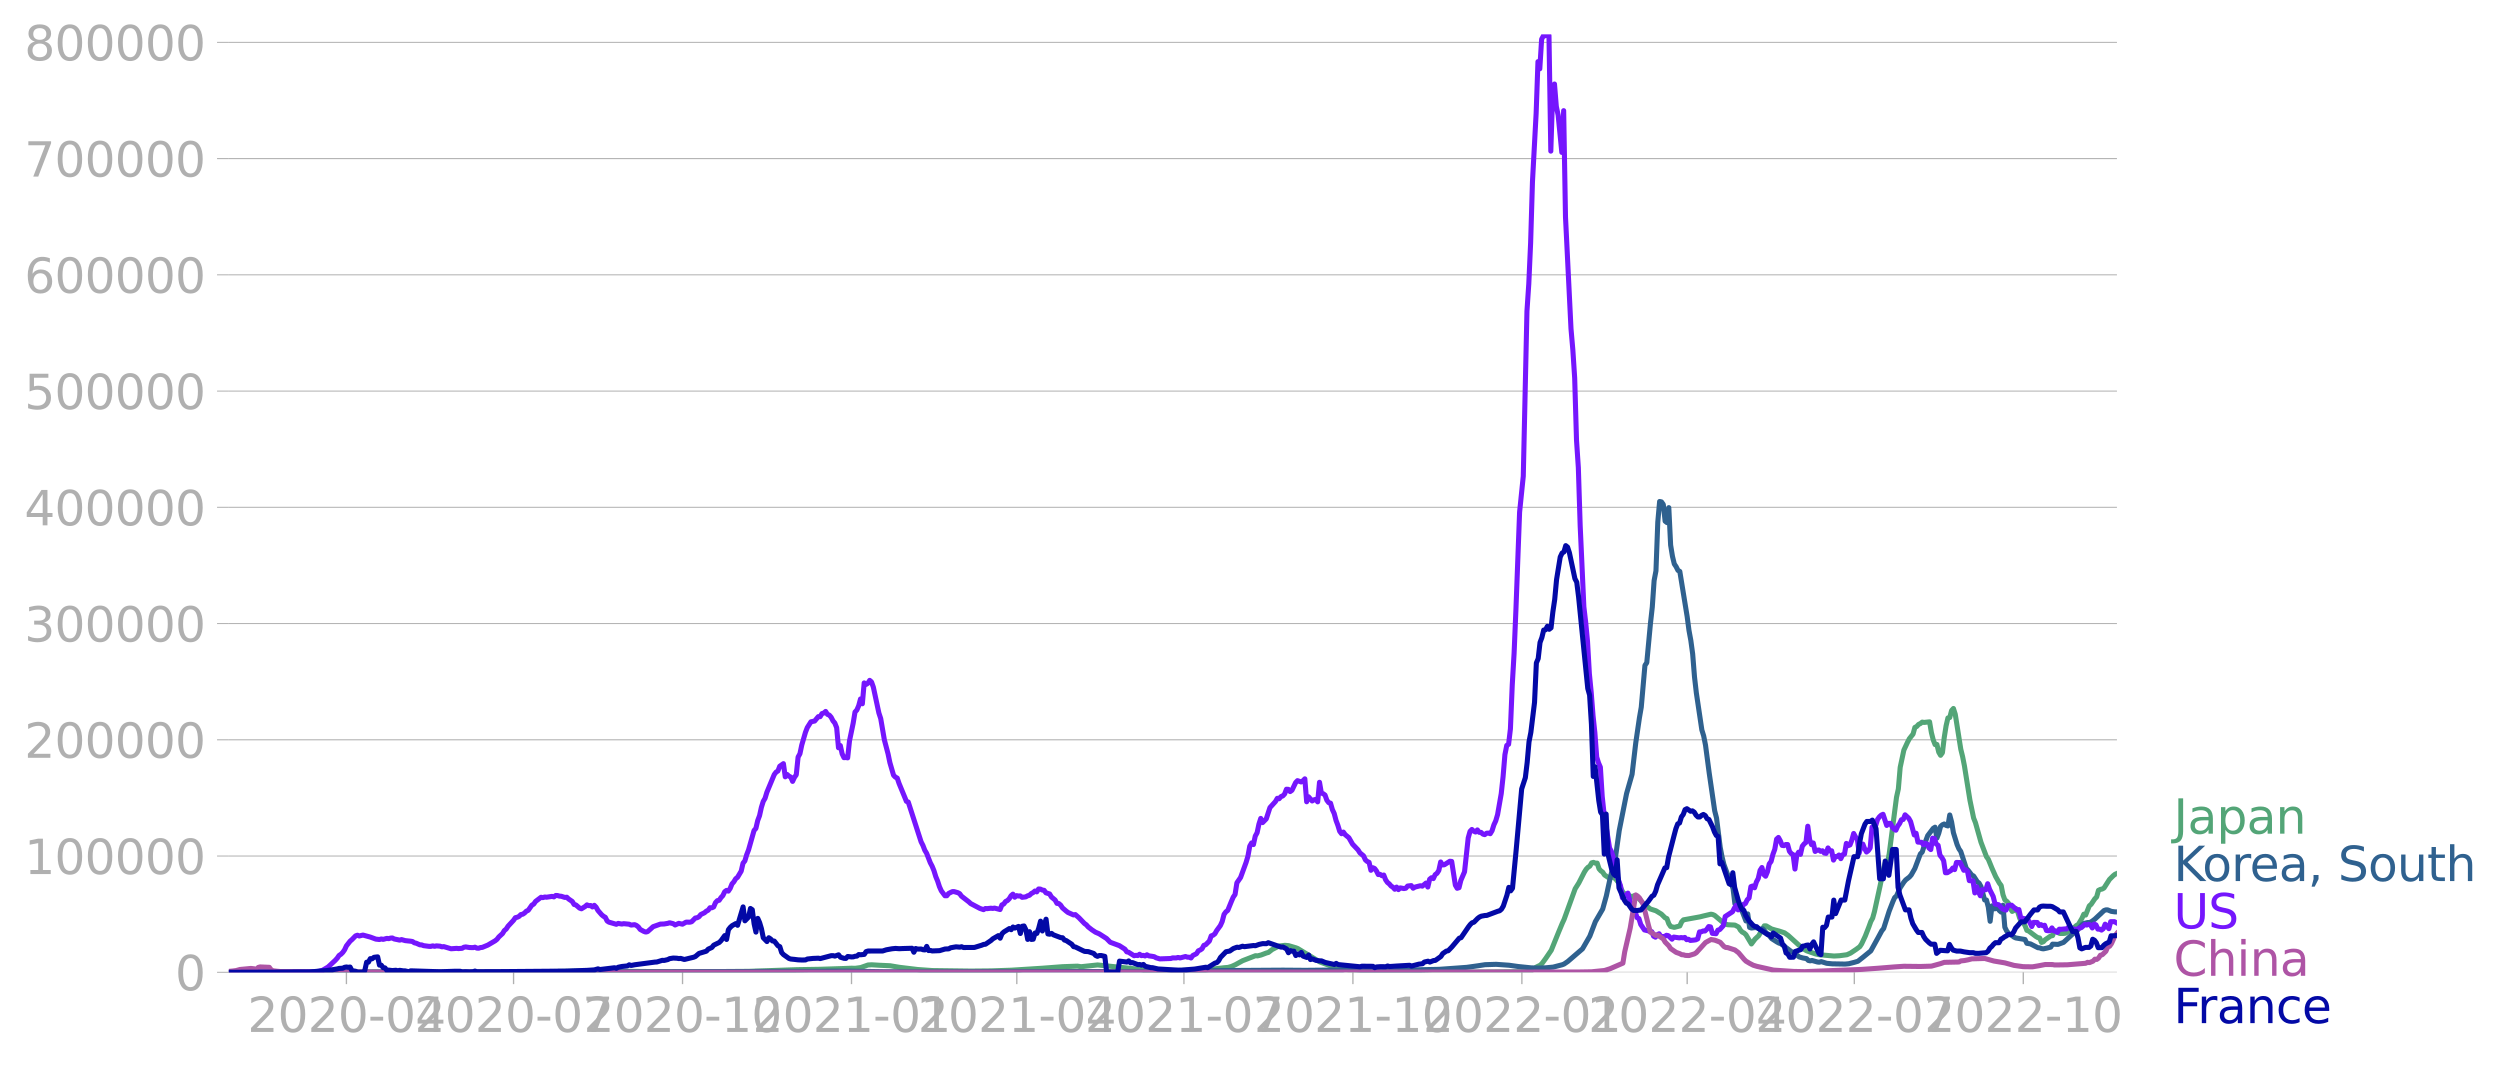 <svg xmlns="http://www.w3.org/2000/svg" xmlns:xlink="http://www.w3.org/1999/xlink" width="985.137" height="420.132" viewBox="0 0 738.852 315.099"><defs><style>*{stroke-linejoin:round;stroke-linecap:butt}</style></defs><g id="figure_1"><path id="patch_1" d="M0 315.099h738.852V0H0v315.099z" style="fill:none"/><g id="axes_1"><path id="patch_2" d="M67.645 287.35h558V10.15h-558v277.2z" style="fill:none"/><g id="matplotlib.axis_1"><g id="xtick_1"><g id="line2d_1"><defs><path id="m794e368cc1" d="M0 0v3.5" style="stroke:#b0b0b0;stroke-width:.4"/></defs><use xlink:href="#m794e368cc1" x="102.384" y="287.349" style="fill:#b0b0b0;stroke:#b0b0b0;stroke-width:.4"/></g><g id="text_1" style="fill:#b0b0b0" transform="matrix(.14 0 0 -.14 73.136 304.987)"><defs><path id="DejaVuSans-32" d="M1228 531h2203V0H469v531q359 372 979 998 621 627 780 809 303 340 423 576 121 236 121 464 0 372-261 606-261 235-680 235-297 0-627-103-329-103-704-313v638q381 153 712 231 332 78 607 78 725 0 1156-363 431-362 431-968 0-288-108-546-107-257-392-607-78-91-497-524-418-433-1181-1211z" transform="scale(.016)"/><path id="DejaVuSans-30" d="M2034 4250q-487 0-733-480-245-479-245-1442 0-959 245-1439 246-480 733-480 491 0 736 480 246 480 246 1439 0 963-246 1442-245 480-736 480zm0 500q785 0 1199-621 414-620 414-1801 0-1178-414-1799Q2819-91 2034-91q-784 0-1198 620-414 621-414 1799 0 1181 414 1801 414 621 1198 621z" transform="scale(.016)"/><path id="DejaVuSans-2d" d="M313 2009h1684v-512H313v512z" transform="scale(.016)"/><path id="DejaVuSans-34" d="M2419 4116 825 1625h1594v2491zm-166 550h794V1625h666v-525h-666V0h-628v1100H313v609l1940 2957z" transform="scale(.016)"/></defs><use xlink:href="#DejaVuSans-32"/><use xlink:href="#DejaVuSans-30" x="63.623"/><use xlink:href="#DejaVuSans-32" x="127.246"/><use xlink:href="#DejaVuSans-30" x="190.869"/><use xlink:href="#DejaVuSans-2d" x="254.492"/><use xlink:href="#DejaVuSans-30" x="290.576"/><use xlink:href="#DejaVuSans-34" x="354.199"/></g></g><g id="xtick_2"><use xlink:href="#m794e368cc1" id="line2d_2" x="151.779" y="287.349" style="fill:#b0b0b0;stroke:#b0b0b0;stroke-width:.4"/><g id="text_2" style="fill:#b0b0b0" transform="matrix(.14 0 0 -.14 122.531 304.987)"><defs><path id="DejaVuSans-37" d="M525 4666h3000v-269L1831 0h-659l1594 4134H525v532z" transform="scale(.016)"/></defs><use xlink:href="#DejaVuSans-32"/><use xlink:href="#DejaVuSans-30" x="63.623"/><use xlink:href="#DejaVuSans-32" x="127.246"/><use xlink:href="#DejaVuSans-30" x="190.869"/><use xlink:href="#DejaVuSans-2d" x="254.492"/><use xlink:href="#DejaVuSans-30" x="290.576"/><use xlink:href="#DejaVuSans-37" x="354.199"/></g></g><g id="xtick_3"><use xlink:href="#m794e368cc1" id="line2d_3" x="201.717" y="287.349" style="fill:#b0b0b0;stroke:#b0b0b0;stroke-width:.4"/><g id="text_3" style="fill:#b0b0b0" transform="matrix(.14 0 0 -.14 172.469 304.987)"><defs><path id="DejaVuSans-31" d="M794 531h1031v3560L703 3866v575l1116 225h631V531h1031V0H794v531z" transform="scale(.016)"/></defs><use xlink:href="#DejaVuSans-32"/><use xlink:href="#DejaVuSans-30" x="63.623"/><use xlink:href="#DejaVuSans-32" x="127.246"/><use xlink:href="#DejaVuSans-30" x="190.869"/><use xlink:href="#DejaVuSans-2d" x="254.492"/><use xlink:href="#DejaVuSans-31" x="290.576"/><use xlink:href="#DejaVuSans-30" x="354.199"/></g></g><g id="xtick_4"><use xlink:href="#m794e368cc1" id="line2d_4" x="251.655" y="287.349" style="fill:#b0b0b0;stroke:#b0b0b0;stroke-width:.4"/><g id="text_4" style="fill:#b0b0b0" transform="matrix(.14 0 0 -.14 222.407 304.987)"><use xlink:href="#DejaVuSans-32"/><use xlink:href="#DejaVuSans-30" x="63.623"/><use xlink:href="#DejaVuSans-32" x="127.246"/><use xlink:href="#DejaVuSans-31" x="190.869"/><use xlink:href="#DejaVuSans-2d" x="254.492"/><use xlink:href="#DejaVuSans-30" x="290.576"/><use xlink:href="#DejaVuSans-31" x="354.199"/></g></g><g id="xtick_5"><use xlink:href="#m794e368cc1" id="line2d_5" x="300.507" y="287.349" style="fill:#b0b0b0;stroke:#b0b0b0;stroke-width:.4"/><g id="text_5" style="fill:#b0b0b0" transform="matrix(.14 0 0 -.14 271.259 304.987)"><use xlink:href="#DejaVuSans-32"/><use xlink:href="#DejaVuSans-30" x="63.623"/><use xlink:href="#DejaVuSans-32" x="127.246"/><use xlink:href="#DejaVuSans-31" x="190.869"/><use xlink:href="#DejaVuSans-2d" x="254.492"/><use xlink:href="#DejaVuSans-30" x="290.576"/><use xlink:href="#DejaVuSans-34" x="354.199"/></g></g><g id="xtick_6"><use xlink:href="#m794e368cc1" id="line2d_6" x="349.902" y="287.349" style="fill:#b0b0b0;stroke:#b0b0b0;stroke-width:.4"/><g id="text_6" style="fill:#b0b0b0" transform="matrix(.14 0 0 -.14 320.654 304.987)"><use xlink:href="#DejaVuSans-32"/><use xlink:href="#DejaVuSans-30" x="63.623"/><use xlink:href="#DejaVuSans-32" x="127.246"/><use xlink:href="#DejaVuSans-31" x="190.869"/><use xlink:href="#DejaVuSans-2d" x="254.492"/><use xlink:href="#DejaVuSans-30" x="290.576"/><use xlink:href="#DejaVuSans-37" x="354.199"/></g></g><g id="xtick_7"><use xlink:href="#m794e368cc1" id="line2d_7" x="399.84" y="287.349" style="fill:#b0b0b0;stroke:#b0b0b0;stroke-width:.4"/><g id="text_7" style="fill:#b0b0b0" transform="matrix(.14 0 0 -.14 370.592 304.987)"><use xlink:href="#DejaVuSans-32"/><use xlink:href="#DejaVuSans-30" x="63.623"/><use xlink:href="#DejaVuSans-32" x="127.246"/><use xlink:href="#DejaVuSans-31" x="190.869"/><use xlink:href="#DejaVuSans-2d" x="254.492"/><use xlink:href="#DejaVuSans-31" x="290.576"/><use xlink:href="#DejaVuSans-30" x="354.199"/></g></g><g id="xtick_8"><use xlink:href="#m794e368cc1" id="line2d_8" x="449.777" y="287.349" style="fill:#b0b0b0;stroke:#b0b0b0;stroke-width:.4"/><g id="text_8" style="fill:#b0b0b0" transform="matrix(.14 0 0 -.14 420.53 304.987)"><use xlink:href="#DejaVuSans-32"/><use xlink:href="#DejaVuSans-30" x="63.623"/><use xlink:href="#DejaVuSans-32" x="127.246"/><use xlink:href="#DejaVuSans-32" x="190.869"/><use xlink:href="#DejaVuSans-2d" x="254.492"/><use xlink:href="#DejaVuSans-30" x="290.576"/><use xlink:href="#DejaVuSans-31" x="354.199"/></g></g><g id="xtick_9"><use xlink:href="#m794e368cc1" id="line2d_9" x="498.629" y="287.349" style="fill:#b0b0b0;stroke:#b0b0b0;stroke-width:.4"/><g id="text_9" style="fill:#b0b0b0" transform="matrix(.14 0 0 -.14 469.381 304.987)"><use xlink:href="#DejaVuSans-32"/><use xlink:href="#DejaVuSans-30" x="63.623"/><use xlink:href="#DejaVuSans-32" x="127.246"/><use xlink:href="#DejaVuSans-32" x="190.869"/><use xlink:href="#DejaVuSans-2d" x="254.492"/><use xlink:href="#DejaVuSans-30" x="290.576"/><use xlink:href="#DejaVuSans-34" x="354.199"/></g></g><g id="xtick_10"><use xlink:href="#m794e368cc1" id="line2d_10" x="548.024" y="287.349" style="fill:#b0b0b0;stroke:#b0b0b0;stroke-width:.4"/><g id="text_10" style="fill:#b0b0b0" transform="matrix(.14 0 0 -.14 518.776 304.987)"><use xlink:href="#DejaVuSans-32"/><use xlink:href="#DejaVuSans-30" x="63.623"/><use xlink:href="#DejaVuSans-32" x="127.246"/><use xlink:href="#DejaVuSans-32" x="190.869"/><use xlink:href="#DejaVuSans-2d" x="254.492"/><use xlink:href="#DejaVuSans-30" x="290.576"/><use xlink:href="#DejaVuSans-37" x="354.199"/></g></g><g id="xtick_11"><use xlink:href="#m794e368cc1" id="line2d_11" x="597.962" y="287.349" style="fill:#b0b0b0;stroke:#b0b0b0;stroke-width:.4"/><g id="text_11" style="fill:#b0b0b0" transform="matrix(.14 0 0 -.14 568.714 304.987)"><use xlink:href="#DejaVuSans-32"/><use xlink:href="#DejaVuSans-30" x="63.623"/><use xlink:href="#DejaVuSans-32" x="127.246"/><use xlink:href="#DejaVuSans-32" x="190.869"/><use xlink:href="#DejaVuSans-2d" x="254.492"/><use xlink:href="#DejaVuSans-31" x="290.576"/><use xlink:href="#DejaVuSans-30" x="354.199"/></g></g></g><g id="matplotlib.axis_2"><g id="ytick_1"><path id="line2d_12" d="M67.645 287.35h558" clip-path="url(#pea586cf81a)" style="fill:none;stroke:#b0b0b0;stroke-width:.3;stroke-linecap:square"/><g id="line2d_13"><defs><path id="mb308fc220e" d="M0 0h-3.5" style="stroke:#b0b0b0;stroke-width:.3"/></defs><use xlink:href="#mb308fc220e" x="67.645" y="287.349" style="fill:#b0b0b0;stroke:#b0b0b0;stroke-width:.3"/></g><use xlink:href="#DejaVuSans-30" id="text_12" style="fill:#b0b0b0" transform="matrix(.14 0 0 -.14 51.737 292.668)"/></g><g id="ytick_2"><path id="line2d_14" d="M67.645 252.996h558" clip-path="url(#pea586cf81a)" style="fill:none;stroke:#b0b0b0;stroke-width:.3;stroke-linecap:square"/><use xlink:href="#mb308fc220e" id="line2d_15" x="67.645" y="252.996" style="fill:#b0b0b0;stroke:#b0b0b0;stroke-width:.3"/><g id="text_13" style="fill:#b0b0b0" transform="matrix(.14 0 0 -.14 7.2 258.314)"><use xlink:href="#DejaVuSans-31"/><use xlink:href="#DejaVuSans-30" x="63.623"/><use xlink:href="#DejaVuSans-30" x="127.246"/><use xlink:href="#DejaVuSans-30" x="190.869"/><use xlink:href="#DejaVuSans-30" x="254.492"/><use xlink:href="#DejaVuSans-30" x="318.115"/></g></g><g id="ytick_3"><path id="line2d_16" d="M67.645 218.642h558" clip-path="url(#pea586cf81a)" style="fill:none;stroke:#b0b0b0;stroke-width:.3;stroke-linecap:square"/><use xlink:href="#mb308fc220e" id="line2d_17" x="67.645" y="218.642" style="fill:#b0b0b0;stroke:#b0b0b0;stroke-width:.3"/><g id="text_14" style="fill:#b0b0b0" transform="matrix(.14 0 0 -.14 7.2 223.96)"><use xlink:href="#DejaVuSans-32"/><use xlink:href="#DejaVuSans-30" x="63.623"/><use xlink:href="#DejaVuSans-30" x="127.246"/><use xlink:href="#DejaVuSans-30" x="190.869"/><use xlink:href="#DejaVuSans-30" x="254.492"/><use xlink:href="#DejaVuSans-30" x="318.115"/></g></g><g id="ytick_4"><path id="line2d_18" d="M67.645 184.288h558" clip-path="url(#pea586cf81a)" style="fill:none;stroke:#b0b0b0;stroke-width:.3;stroke-linecap:square"/><use xlink:href="#mb308fc220e" id="line2d_19" x="67.645" y="184.288" style="fill:#b0b0b0;stroke:#b0b0b0;stroke-width:.3"/><g id="text_15" style="fill:#b0b0b0" transform="matrix(.14 0 0 -.14 7.2 189.607)"><defs><path id="DejaVuSans-33" d="M2597 2516q453-97 707-404 255-306 255-756 0-690-475-1069Q2609-91 1734-91q-293 0-604 58T488 141v609q262-153 574-231 313-78 654-78 593 0 904 234t311 681q0 413-289 645-289 233-804 233h-544v519h569q465 0 712 186t247 536q0 359-255 551-254 193-729 193-260 0-557-57-297-56-653-174v562q360 100 674 150t592 50q719 0 1137-327 419-326 419-882 0-388-222-655t-631-370z" transform="scale(.016)"/></defs><use xlink:href="#DejaVuSans-33"/><use xlink:href="#DejaVuSans-30" x="63.623"/><use xlink:href="#DejaVuSans-30" x="127.246"/><use xlink:href="#DejaVuSans-30" x="190.869"/><use xlink:href="#DejaVuSans-30" x="254.492"/><use xlink:href="#DejaVuSans-30" x="318.115"/></g></g><g id="ytick_5"><path id="line2d_20" d="M67.645 149.934h558" clip-path="url(#pea586cf81a)" style="fill:none;stroke:#b0b0b0;stroke-width:.3;stroke-linecap:square"/><use xlink:href="#mb308fc220e" id="line2d_21" x="67.645" y="149.934" style="fill:#b0b0b0;stroke:#b0b0b0;stroke-width:.3"/><g id="text_16" style="fill:#b0b0b0" transform="matrix(.14 0 0 -.14 7.2 155.253)"><use xlink:href="#DejaVuSans-34"/><use xlink:href="#DejaVuSans-30" x="63.623"/><use xlink:href="#DejaVuSans-30" x="127.246"/><use xlink:href="#DejaVuSans-30" x="190.869"/><use xlink:href="#DejaVuSans-30" x="254.492"/><use xlink:href="#DejaVuSans-30" x="318.115"/></g></g><g id="ytick_6"><path id="line2d_22" d="M67.645 115.58h558" clip-path="url(#pea586cf81a)" style="fill:none;stroke:#b0b0b0;stroke-width:.3;stroke-linecap:square"/><use xlink:href="#mb308fc220e" id="line2d_23" x="67.645" y="115.58" style="fill:#b0b0b0;stroke:#b0b0b0;stroke-width:.3"/><g id="text_17" style="fill:#b0b0b0" transform="matrix(.14 0 0 -.14 7.2 120.9)"><defs><path id="DejaVuSans-35" d="M691 4666h2478v-532H1269V2991q137 47 274 70 138 23 276 23 781 0 1237-428 457-428 457-1159 0-753-469-1171Q2575-91 1722-91q-294 0-599 50Q819 9 494 109v635q281-153 581-228t634-75q541 0 856 284 316 284 316 772 0 487-316 771-315 285-856 285-253 0-505-56-251-56-513-175v2344z" transform="scale(.016)"/></defs><use xlink:href="#DejaVuSans-35"/><use xlink:href="#DejaVuSans-30" x="63.623"/><use xlink:href="#DejaVuSans-30" x="127.246"/><use xlink:href="#DejaVuSans-30" x="190.869"/><use xlink:href="#DejaVuSans-30" x="254.492"/><use xlink:href="#DejaVuSans-30" x="318.115"/></g></g><g id="ytick_7"><path id="line2d_24" d="M67.645 81.227h558" clip-path="url(#pea586cf81a)" style="fill:none;stroke:#b0b0b0;stroke-width:.3;stroke-linecap:square"/><use xlink:href="#mb308fc220e" id="line2d_25" x="67.645" y="81.227" style="fill:#b0b0b0;stroke:#b0b0b0;stroke-width:.3"/><g id="text_18" style="fill:#b0b0b0" transform="matrix(.14 0 0 -.14 7.2 86.545)"><defs><path id="DejaVuSans-36" d="M2113 2584q-425 0-674-291-248-290-248-796 0-503 248-796 249-292 674-292t673 292q248 293 248 796 0 506-248 796-248 291-673 291zm1253 1979v-575q-238 112-480 171-242 60-480 60-625 0-955-422-329-422-376-1275 184 272 462 417 279 145 613 145 703 0 1111-427 408-426 408-1160 0-719-425-1154Q2819-91 2113-91q-810 0-1238 620-428 621-428 1799 0 1106 525 1764t1409 658q238 0 480-47t505-140z" transform="scale(.016)"/></defs><use xlink:href="#DejaVuSans-36"/><use xlink:href="#DejaVuSans-30" x="63.623"/><use xlink:href="#DejaVuSans-30" x="127.246"/><use xlink:href="#DejaVuSans-30" x="190.869"/><use xlink:href="#DejaVuSans-30" x="254.492"/><use xlink:href="#DejaVuSans-30" x="318.115"/></g></g><g id="ytick_8"><path id="line2d_26" d="M67.645 46.873h558" clip-path="url(#pea586cf81a)" style="fill:none;stroke:#b0b0b0;stroke-width:.3;stroke-linecap:square"/><use xlink:href="#mb308fc220e" id="line2d_27" x="67.645" y="46.873" style="fill:#b0b0b0;stroke:#b0b0b0;stroke-width:.3"/><g id="text_19" style="fill:#b0b0b0" transform="matrix(.14 0 0 -.14 7.2 52.192)"><use xlink:href="#DejaVuSans-37"/><use xlink:href="#DejaVuSans-30" x="63.623"/><use xlink:href="#DejaVuSans-30" x="127.246"/><use xlink:href="#DejaVuSans-30" x="190.869"/><use xlink:href="#DejaVuSans-30" x="254.492"/><use xlink:href="#DejaVuSans-30" x="318.115"/></g></g><g id="ytick_9"><path id="line2d_28" d="M67.645 12.519h558" clip-path="url(#pea586cf81a)" style="fill:none;stroke:#b0b0b0;stroke-width:.3;stroke-linecap:square"/><use xlink:href="#mb308fc220e" id="line2d_29" x="67.645" y="12.519" style="fill:#b0b0b0;stroke:#b0b0b0;stroke-width:.3"/><g id="text_20" style="fill:#b0b0b0" transform="matrix(.14 0 0 -.14 7.2 17.838)"><defs><path id="DejaVuSans-38" d="M2034 2216q-450 0-708-241-257-241-257-662 0-422 257-663 258-241 708-241t709 242q260 243 260 662 0 421-258 662-257 241-711 241zm-631 268q-406 100-633 378-226 279-226 679 0 559 398 884 399 325 1092 325 697 0 1094-325t397-884q0-400-227-679-226-278-629-378 456-106 710-416 255-309 255-755 0-679-414-1042Q2806-91 2034-91q-771 0-1186 362-414 363-414 1042 0 446 256 755 257 310 713 416zm-231 997q0-362 226-565 227-203 636-203 407 0 636 203 230 203 230 565 0 363-230 566-229 203-636 203-409 0-636-203-226-203-226-566z" transform="scale(.016)"/></defs><use xlink:href="#DejaVuSans-38"/><use xlink:href="#DejaVuSans-30" x="63.623"/><use xlink:href="#DejaVuSans-30" x="127.246"/><use xlink:href="#DejaVuSans-30" x="190.869"/><use xlink:href="#DejaVuSans-30" x="254.492"/><use xlink:href="#DejaVuSans-30" x="318.115"/></g></g></g><path id="line2d_30" d="m67.645 287.349 37.453-.103 10.856-.019 14.113.11 23.34-.047 12.485-.207 8.142-.175 6.514.119 19.54.174 7.6-.03 13.57-.1 14.113-.49 7.056-.12 7.057-.23 2.17-.085 1.086.03 1.629-.219 1.085-.383 1.086-.38 1.086-.059 2.17.134 3.258.149 2.714.458 5.428.656 4.342.308 11.399.153 5.97-.058 5.971-.202 9.228-.587 5.97-.453 4.343-.155 1.086.16 4.885-.521 13.57 1.412 4.885.243 3.257.017 9.228-.182 2.714-.222 3.8-.453 1.085-.08 1.086-.31 1.085-.492 2.171-1.197 3.8-1.474.543.067 1.085-.267 1.629-.615.543-.139 1.085-.856 1.629-.842.542-.219 1.629-.186 1.085.097 2.172.639.543.215 6.513 3.952 4.343 1.607 1.628.425 1.628.215 1.086.064 1.628.201 2.714.193 4.886.168 23.34.158 19.54-.15 1.087-.147 1.085-.474 1.086-.77 1.085-.528.543-.527 1.086-1.483 1.628-2.401 2.171-5.366 1.086-2.61.543-1.17 3.257-9.019 1.085-1.727 1.629-3.195.542-.853.543-.584.543-.345.543-.957.543-.143.542.232.543-.009.543 1.661.543.616.543.387.542.834 1.629 1.083.543-.642 1.085.694.543.715.543.52.543 1.666.542 1.082 1.086.843.543.04.543.209.542.38.543-.444.543.096 1.086.894 1.085 1.253 2.171 1.668 1.629.527 1.628.999 1.086 1.08.543.235.542 1.511.543.812 1.086.269 1.628-.426.543-1.2.543-.6 4.885-.887 1.086-.277 2.17-.508.544.12.542.25 2.172 1.835 1.085.73.543.18 2.171.106 1.086.572.543.926.542.571.543.274.543.493 1.628 2.737 1.086-1.452 1.086-1.01 1.628-2.884.543-.005 1.628.93 1.086.315 1.086.28 1.628.537 1.086.767 3.256 2.954 1.086.934 1.086.643 1.085.393 1.629.562 1.085.225 4.343.383 1.628-.094 2.171-.29 1.086-.491 1.628-1.09 1.086-.799.543-.827 1.085-2.309 1.086-2.794.543-1.511.542-1 .543-1.951 1.629-7.452 1.085-5.259.543-1.913.543.456.543-2.848 2.17-16.757.544-2.471.542-6.366 1.086-5.101 1.086-2.332.542-1.044 1.086-1.357.543-1.968.543-.275.542-.608.543-.258.543-.424.543.09 1.628-.173.543 3.189.543 2.15.543 1.379.542-.034.543 2.274.543.929.543-.755.543-4.529.542-3.413.543-2.346.543-.12.543-2.077.543-.595.542 1.7 1.629 10.315.543 2.212.542 2.742 1.629 10.167 1.085 5.245.543 1.368 1.629 5.774 1.628 4.294.543.742 1.085 2.656 1.086 2.452 1.086 1.923.543.726.542 2.741.543 1.493.543.417.543.595.543 1.558.542.848.543-.27.543-.588.543.973.543 1.728.542 1.334.543.178.543.856.543 1.392.543.196 2.17 1.638.544.32.542.104.543 1.305.543-.203.543-.601 1.628-1.099.543-.114.543-1.432.543.096.542.47.543.246 1.086-.012.543-.073 1.085-.596 1.086-.701 1.085-.986.543-.27 1.086-1.849.543-1.214.542.255 1.086-2.72.543-.456 1.085-1.626.543-.545.543-1.964.543-.261.543-.123.542-.291 1.629-2.54 1.085-1.083.543-.434.543-.239h0" clip-path="url(#pea586cf81a)" style="fill:none;stroke:#53a577;stroke-width:1.5;stroke-linecap:square"/><path id="line2d_31" d="m67.645 287.35 16.827-.105 3.8-.105 8.141.174 11.4.02 25.511.003 108.56-.263 4.886-.072 4.885.019 9.227.158 10.314.038 33.11-.068 10.857-.03 9.227.016 6.514.007 13.027.049 8.685-.126 6.513-.21 20.084-.133 6.514.052 8.142-.08 1.628.008 3.257-.265 1.628.081 4.886.203 6.513.162 3.257-.13 4.342-.151 5.971-.122 8.142-.586 3.257-.457 2.171-.332 3.257-.103 3.8.268 2.714.38 3.8.39 2.17.07 2.172-.084 2.17-.2 2.715-.704.543-.22 1.085-.742 4.343-3.734 2.171-3.758 1.628-4.269 2.172-3.735 1.085-3.92 1.086-5.064 1.085-4.375.543-2.08 1.086-7.749 2.171-10.947 1.628-5.694 1.086-9.279 1.086-7.418.542-3.127 1.086-12.364.543-.792 1.085-11.576.543-4.862.543-7.833.543-2.861.543-14.418.542-6.088.543.114.543.76.543 4.936.543.423.542-4.416.543 11.078.543 3.318.543 2.25.543.814.542 1.078.543.311 2.171 13.334.543 4.114.543 2.945.543 3.994.543 6.787.542 4.707 1.629 10.96.543 1.78.542 2.714 1.086 8.207 1.628 11.218.543 2.119 1.086 8.653.543 2.827.542 2.198 1.086 2.981.543.657 1.085 3.566.543 4.457.543-1.324 1.086 2.9.542.702 1.086 2.797.543-2.074.543 3.988.542.183 1.086-.138.543.055 1.085.566.543-.28.543.492.543.718.543.358 1.085 1.345 1.629 1.04.543.3.542.164 3.257 2.438.543.188 1.628 1.286 1.086.315 1.086.193.542.54.543.12.543-.11 1.628.455.543.058.543-.176 1.628.5 1.629.156 3.8.071 1.085-.101 1.628-.41 1.086-.326 1.628-1.281 2.172-1.775 2.17-3.94 1.086-2.01.543-.667 1.629-5.118 1.085-2.796.543-1.231.543-.47 1.085-2.432 1.086-1.662.543-.66 1.085-.832.543-.61 1.086-1.925 1.628-4.327.543-.52 1.086-3.435.542-1.44 1.629-2.151.543-.333.542 3.224.543-1.42.543-2.025.543-.495.543-.237.542.425.543.149.543-3.238.543 2.036.543 3.2 1.085 3.509.543 1.258.543.78 1.628 4.987.543.567 1.086 1.426.542.275 1.086 1.679.543.437.543.988 1.085 3.967.543.03.543 2.082.543 4.195.542-4.551.543.862.543-.034.543-.321.543.86.543.464.542-2.024.543 6.496.543 1.117.543.691.543.44.542.258.543.417.543.25 2.714.46.543 1.125 1.085.18 2.172 1.122.542.046.543.206.543.083 1.086-.23 1.085-.288.543-.87 1.628.07 1.629-.594 3.257-3.01.542-.207 1.629-1.987.543-.37 1.085-.281.543-.008.543-.192 1.085-.797 2.172-2.029.542-.52.543-.202.543-.004 1.086.437 1.085.153h.543" clip-path="url(#pea586cf81a)" style="fill:none;stroke:#2f618f;stroke-width:1.5;stroke-linecap:square"/><path id="line2d_32" d="m67.645 287.35 24.426-.098 2.171-.184 1.086-.311 1.628-.965 2.171-2.025.543-.6.543-.794.543-.353.543-.54.542-.774.543-1.162 1.086-1.39.543-.468 1.085-1.104.543-.185.543.224 1.086-.27 2.17.592 1.63.602 1.085.122.543-.168.542.126 1.086-.292.543.08.543-.16.542-.04.543.29 1.086.224.543.122.542-.164 1.086.307 1.628.177.543.095.543.379.543.12 1.085.474.543.028.543.212 1.628.212.543.003.543-.154.543.144.543-.136 1.085.088.543.196.543-.073 2.171.642 1.628-.12.543.066 1.086-.081.543-.328.542-.077 1.086.173 1.086.032.542-.132.543.27.543.038.543-.195.543-.056 1.628-.677 2.171-1.276.543-.436.543-.7 1.085-.998.543-.887.543-.44.543-.837 1.628-1.754.543-.771.543-.126.543-.256.542-.54.543-.103.543-.363.543-.547.543-.232 1.085-1.546.543-.308.543-.785 1.628-1.23.543.113.543-.19.543.06 1.628-.244.543.146.543-.417.542.027.543.166.543.043 1.086.35.542-.07.543.52 1.086.74.543.887.542.144 1.086.935.543.193 1.086-.67.542-.478.543.234.543-.054.543.422.543-.473.542.562.543.961 1.086 1.253.543.457.542.31.543 1.09.543.345 2.171.626.543-.26 1.086.187.542-.111 1.629.158.543.257 1.085-.123.543.25.543.433.543.73 1.085.581.543.188.543-.116 1.085-.954.543-.507 2.171-.773 1.086-.032 1.086-.184.542-.172 1.086.264.543.387 1.085-.48 1.086.242 1.086-.608 1.085.023.543-.132 1.086-1.102.542-.088.543-.288.543-.662 1.086-.522.542-.47.543-.275.543-.734.543.02.543-.265.542-1.265.543-.584.543-.109.543-.803.543-.579.542-1.14.543-.397.543.207.543-.806.543-1.325.542-.614.543-.904.543-.428 1.086-1.825.542-2.35.543-.677.543-1.83.543-1.4 1.628-5.755.543-.61.543-2.33.543-1.452.542-2.445.543-1.745.543-.937.543-1.785 2.171-5.22.543-.724.543-.33.542-1.406 1.086-.765.543 3.885.543-.689.542.495.543.274.543 1.27.543-1.172.543-.774.542-5.238.543-.982.543-2.573 1.086-3.745.542-1.406 1.086-1.718 1.086-.224 1.085-1.3.543.008.543-.906.543-.169.543-.47.542.87.543.219.543.63.543 1.053.543.658.542 1.356.543 5.938.543-.643.543 2.455.543 1.12.542-.044.543.101.543-5.018 1.086-5.228.542-3.29.543-.596.543-1.248.543-2.017.543 1.412.542-6.155.543.447.543-.332.543-.87.543.482.542 1.529 1.629 7.611.543 1.658 1.085 6.315 1.086 4.119.543 2.598 1.085 3.73.543.552.543.28.543 1.594 1.628 3.945.543 1.336.543.203 3.8 11.765.542 1.068.543 1.41.543.907 1.085 2.786.543 1.03.543 1.327.543 1.76.542 1.312.543 1.664.543 1.212 1.086 1.46.542.004.543-.687 1.086-.532.543-.004 1.085.31.543.29.543.745 2.171 1.684.543.497 1.628.862 1.086.57 1.085.367.543-.332.543.037 1.086-.128.542.067.543-.098 1.629.422.542-1.371.543-.255.543-.747.543-.272.543-.538.542-.895.543-.464.543.904.543-.464.543.11.542-.034.543.417 1.086-.135.543-.311.542-.147.543-.517.543-.287.543-.464.543.246.542-.849.543.038.543.276.543.081.543.736 1.085.336.543.903 1.086.898.543.986.542.053.543.462.543.813 1.086.939.542.417 1.629.73.543-.103 1.085.95 1.629 1.694.542.386.543.617 1.086.849 1.085.718 1.086.47 2.171 1.391 1.086 1.103 2.714 1.01 1.628 1.044.543.776.543.133 1.628 1.017.543-.107.543.065.543-.385.542.407.543-.08.543.17.543-.342.543.31 1.085.156.543.105.543.317 1.085.32 3.257-.114.543-.174 1.086.005.542-.15.543.16 1.629-.423.542.186.543.02.543.225.543-.738 1.085-.531.543-.853.543-.232.543-.368.543-1.006.542-.192 1.086-1.083.543-1.523.543-.199.542-.422.543-.96 1.086-1.48.543-1.202.542-2.099.543-.75.543-.405 1.086-2.675.542-1.262.543-.782.543-3.454 1.086-1.574 1.628-4.455.543-1.827.543-2.98.542-.944.543.476.543-2.498.543-.993.543-2.556.542-1.679.543 1.23 1.086-1.103 1.085-3.33 1.629-1.792.543-.948.542.122.543-.63.543-.2.543-.581.543-1.398.542.038.543.656.543-.384 1.086-2.283.543-.56 1.085.384.543-.352.543-.565.543 6.77.542-1.476 1.086 1.24.543-.324.543-.154.542.741.543-5.778.543 3.166.543.213.543.395.542 1.528.543.696.543.176.543 1.88.543 1.164.542 2.046.543 1.45.543 1.77.543.708.543-.473.542.76 1.086.904 1.086 1.898 1.628 1.71.543.866 1.085.894.543 1.191.543.463.543.257.543 2.343.542-.76.543.219.543.732.543 1.069.543-.051.542.384.543-.186.543 1.39.543.79.543.435.542.632.543.347.543.6.543-.63.543.735.542-.5 1.086.19.543-.098.543-.64 1.085-.136.543.773.543-.33 1.628-.405.543.124 1.086-.901.542 1.163.543-2.306.543-.438.543.25.543-1.164.542-.396.543-.849.543-2.503.543.877.543-.05 1.628-1.04.543.058 1.085 7.006.543.922.543-.176.543-2.169 1.085-2.523 1.086-10.015.543-1.94.543-.558.542.495.543.252.543-.612.543.708.543.021.542.506.543.15.543-.407.543-.044.543.181.542-.895.543-1.723.543-1.174.543-1.842 1.085-6.222.543-5.019.543-6.485.543-2.728.543-.331.542-4.565.543-12.997.543-9.322.543-12.93 1.085-28.81 1.086-10.614 1.086-48.745.543-8.087.542-12.076.543-18.043 1.086-20.251.543-15.31.542 2.104.543-8.748.543-1.011.543-.008.543-.409.542.355.543 34.151.543-17.054.543-2.77.543 6.622.542 2.585 1.086 10.996.543-12.328.543 31.427 1.628 33.056.543 6.207.543 8.323.542 18.354.543 8.152.543 17.168 1.086 23.936.542 4.598.543 5.68.543 9.48.543 5.521.543 6.884.542 5.052.543 7.194.543 1.732.543 1.261.543 8.628.542 5.069 1.629 10.191.543 1.014.542 1.746.543 4.304.543 1.046 1.086 3.142.542 3.45.543-.772.543.245.543-.835.543 2.099.542 1.524.543.884.543 1.128.543 1.596.543.29.542 1.736 1.086 1.619 2.171.52.543 1.325.543.292.543-.698.542-.307.543.841 1.086-.05.543-.34.542.112 1.086 1.043.543-.624 1.628.236.543-.1.543.089.543-.117.542.652.543-.115.543.345 1.086-.106.542-.087.543-.255.543-2.063.543-.05.543-.237h.542l.543-.503.543-.793.543.09.543 1.913 1.085.105.543-1.052.543-.16 1.085-1.195.543-2.681 2.171-1.418.543-1.08.543-.818.543 1.353 1.085-.38.543-1.258.543-.234.543-1.106.543-.55.542-3.328.543-.198.543.528.543-1.733.543-1.02.542-2.39.543-.841.543 2.05.543.52.543-1.302.543-2.344.542-.723.543-2.103.543-1.472.543-3.02.543-.49.542.97.543 1.37.543.08.543-.338.543.007.542 2.002.543.682.543.31.543 4.249.543-4.096.542-.893.543.647.543-2.404.543-.68.543-.453.542-4.774.543 3.948.543 1.474.543-.466.543 2.492.542-.352.543-.073.543.392.543-.162.543.675.542.092.543-1.601.543.861.543-.015.543 2.736.542-1.04.543-.024.543-.425.543 1.063.543-1.139.542-.207.543-3.152.543.662.543-.226.543-1.425.542-1.948.543 1.01.543.679.543 4.12.543-2.16.542-.513.543 1.403.543.938.543-.424.543-.79.542-6.134 1.086-.504.543-1.782.543-.759.542-.5.543-.25 1.086 3.287.543-.593.542-.014.543 1.069.543.631.543.312.543-1.211.542-.733.543-1.147.543-.079.543-1.367 1.085 1.01.543.97 1.086 3.96.543-.495.542 2.611 1.086.07.543.712.543-.433.542.206.543 1.198.543.456.543-3.371.543.14.542 1.596.543.389.543 2.92.543.673.543.937.542 3.564.543-.002 1.086-.663.543-.729.542.465.543-2.112 1.086.032 1.085 2.284.543-.13.543.437.543 2.749 1.085.067.543 3.564.543-1.812.543 1.496.543 1.153.542-1.773.543.062.543-.077.543-1.763.543 1.618 1.085 2.166.543 2.187 1.086.251 1.085 1.186.543.256.543.117.543-1.328 1.085-.12 1.629 1.476.543-.166.542 2.449 1.629.348.543.285.542.765.543 1.16.543-1.218 1.086.02.542.901.543-.27.543.326.543-.128.543 1.536.542.086.543-.058.543-.777.543.842.543.161.542.305.543-.935.543.03 1.086-.109.542-.004.543-.497.543-.094.543.774.543-.177.542.257 1.086-.52.543-.118 1.085-.96.543.192.543-.228.543.218.543.867.542-1.138.543.226.543 1.253.543.002.543.286.542-.413.543-1.333 1.086 1.324.543-2.055 1.085-.02.543.297h0" clip-path="url(#pea586cf81a)" style="fill:none;stroke:#7516fd;stroke-width:1.5;stroke-linecap:square"/><path id="line2d_33" d="m67.645 287.079 1.086-.098 1.085-.146 1.086-.312 3.257-.312 1.085.123.543.165.543-.588.543-.144 2.714.117.542.72.543.294 1.086.132 1.628.145 5.428.105 3.257.057 9.228-.02 1.085-.083 16.827.104 26.055-.005 302.883-.054 10.313-.007h7.6l4.342-.074 3.8-.38 1.628-.52 3.8-1.65.542-3.366 1.629-7.037 1.628-9.759.543.334.543.536 1.085 1.762 1.629 6.514.542 1.903.543.219 1.086.72.543-.115 1.085.77.543.356.543.933 1.085 1.1.543.828 1.086.748.543.37 1.085.384.543.303.543.035.543.172 1.085.05 1.629-.505.542-.355 2.714-2.99 1.629-.896 1.085.187 1.086.407.543.234 1.085 1.218.543.304.543.03 2.171.713 1.086.828 1.628 1.934.543.537 1.086.654 1.085.562 1.086.332 4.885 1.1 5.97.4 3.258.063 16.827-.665 4.885-.347 4.885-.396 2.714-.181 2.714.033 2.171.025 3.257-.1 2.714-.745 1.086-.376 4.342-.101.543-.324 1.085-.11 1.086-.215 1.086-.286 3.8-.108 2.713.755 3.257.549 1.629.442 1.085.302 2.714.375 2.714.044 1.629-.273 2.17-.413 2.172.021.543.111 1.085-.008 2.714-.042 5.428-.446.543-.277.543.085 1.086-.44.542-.58.543.075.543-.395.543-.85.543-.131 1.085-1.046.543-1.31.543-.157.543-.759 1.085-2.408.543-.655h0" clip-path="url(#pea586cf81a)" style="fill:none;stroke:#ae54a5;stroke-width:1.5;stroke-linecap:square"/><path id="line2d_34" d="m67.645 287.35 23.883-.092 3.8-.335 1.085-.063 1.629-.23 1.628-.276.543-.145 1.086-.063.542-.265.543-.092.543.09.543-.071.543 1.066 1.085.17.543.305h1.629l.542-.523.543-2.45.543-.023.543-1.027.543.032.542-.432 1.086-.132.543 2.437.543.034.542.726.543.069.543.7.543-.044 1.085.127 1.086-.084.543.16.543-.144 1.085.156.543.013 1.086.252.542-.274 8.685.28 4.343-.15 1.628.008.543.167 1.085-.05 1.086.055 1.086-.052.542-.19.543.197 5.971-.016 20.626-.17 5.971-.216 2.172-.144 1.085-.302.543.202 1.628-.197 1.629-.197 1.085-.138.543.171.543-.315 1.086-.229 1.628-.161.543-.334.543.201 1.085-.214 5.971-.791.543-.024 1.628-.496.543.038 1.086-.256.542-.279 1.086-.173 1.086.056.542.102.543-.055 1.086.321 2.714-.657.543-.215 1.085-.92 2.171-.658.543-.606 1.086-.494.543-.68 1.628-.798.543-.543 1.085-1.489.543 1.14.543-2.882.543-.691.543-.498 1.085-.61.543.498 1.628-5.437.543 4.106 1.086-1.112.543-2.53.542.374.543 4.155.543 2.453.543-4.05.543 1.24.542 1.807.543 2.684 1.086 1.116.543-1.128.542.371.543.578.543.043 1.086 1.39.542.246.543 1.75.543.594 1.628 1.152.543.165 1.086.11 1.085.134 1.086.043 1.086-.015.542-.275 1.629-.172 1.628-.07.543.114 3.257-.86.543-.007.543.134 1.085-.378.543.703 1.086.336.542.018.543-.566 1.086.129.543-.018.542-.178.543-.048.543-.459.543.066 1.085-.112.543-.82.543-.17 3.8-.017.542.001 1.086-.348 1.628-.298 1.086-.112 1.086.083 1.085-.05 1.629-.046 1.085-.032.543 1.167.543-1.097.543.17 1.085-.017.543.212.543.049.543-1.034.542 1.222.543-.031.543.149 2.171-.084 1.629-.488 1.085-.041.543-.318 1.086-.196.542-.085 1.086.099.543-.132.543.232 3.256-.023 2.172-.667.542-.226.543-.046 1.629-1.113.542-.493 1.629-.939.543.753.542-1.32.543-.519 1.629-1.006.542.329.543-.787.543.311 1.086-.481.542 2.083.543-2.135.543-.083.543 1.113.543 2.852.542-2.275.543 2.283.543-.06.543-1.83.543.11.542-1.524.543-2.09.543 2.895 1.086-3.473.542 4.345.543.09.543-.242.543.42 2.171.828.543.037.543.675.543.166 1.628 1.073.543.716.543.107 2.17 1.054.544.24 1.085.062 1.629.557.542.594.543.25.543-.24.543-.003 1.085.246.543 4.703h3.257l.543-3.295 2.171.273.543-.328.543.554.542-.08 1.629.622.543-.04.542.189.543-.207.543.544 1.628.39.543.024 1.629.379 5.97.346 1.086-.011 3.8-.313 3.256-.536.543.13 2.171-1.35.543-.144.543-.552.543-.988 1.628-1.68 1.086-.194 1.085-.749 1.086-.403.543.092 1.085-.376.543.14 2.714-.344.543.067 1.086-.4 1.085-.232 1.086.03.543-.303 3.8 1.315.542-.04 1.086.591.542 1.104.543-.634.543.18.543.01.543 1.271.543-.462.542.271.543-.724.543 1.094 1.086.385.542-.712.543 1.335.543-.195 1.086.432 1.085.155.543.004 1.086.456 2.714.614.542-.33.543.347 6.514.653.543-.171 3.256.036.543.399.543-.219 1.086-.075 1.628.014.543-.22.543.166 2.17-.15 3.8-.22.543.23 2.171-.56 1.086-.125.543-.513 1.085-.24.543.255 1.086-.44.543-.052 1.628-1.153.543-.853 1.085-.75.543-.1 1.086-1.123 2.171-2.578.543-.157 2.171-3.185.543-.706.543-.518.542-.152 1.086-1.115.543-.414.543-.26 1.085-.203.543-.023 3.257-1.225.543-.15.542-.464.543-.913 1.086-3.273.543-2.262.542 1.02.543-.753 1.086-11.328 1.628-18.036 1.086-3.324.543-4.524.543-6.09.542-2.766 1.086-8.862.543-11.664.543-1.298.542-4.753.543-1.452.543-2.232.543-.073.543-1.027.542.881.543-.428.543-4.733.543-3.665.543-5.837 1.085-6.695.543-1.154.543-.335.543-1.87.542.435.543 1.655 1.086 5.108.543 2.56.542 1.032.543 4.35 2.714 27.072.543 1.944.543 8.64.543 15.41.542-2.843 1.086 9.998.543 3.38.543.797.542 11.618.543-11.821.543 11.813 1.086 4.442.542 1.352.543.595.543-4.69.543 8.313 1.628 3.675.543.806.543.232 1.085 1.585.543.354 1.086.016 1.085-.162 2.172-2.555 1.085-1.5.543-.308.543-1.163.543-1.896 2.17-4.999.544-.093.542-3.132 1.629-6.343.543-2.033.542-1.417.543-.26.543-1.79.543-.734.543-1.432.542-.267 1.086.752.543-.114.543.389.542.889.543.523.543.003.543-.475.543-.264.542.323.543.932.543.219 1.086 2.212.542 1.482.543 1.031.543.281.543 8.111.543-.455 2.17 6.338.544.282.542-3.534.543 4.318 1.086 3.903.543 1.526.542 1.09.543.26.543 1.492 1.086 1.736 1.085 1.191.543.363.543.07.543.522 2.714 1.82.543.07.542.625.543-1.173 2.171 1.502.543 1.746.543.562.543 2.078.543.324.542.959 1.086-.027.543-1.684 1.628-.558.543-.997.543-.078.543-.201.542-.076.543 1.153.543-1.358.543-.726 1.628 3.477.543.304.543-8.095.543.093.542-.635.543-2.48 1.086-.004.543-5.003.542 3.98 1.629-4h1.085l1.086-5.654 1.628-7.165h1.086l.543-3.853.543-2.925 1.085-2.84.543-.792h1.086l.542-.396 1.086 2.5 1.086 14.835h1.085l.543-5.22.543 2.346.543 1.845 1.085-7.629h1.086l.543 11.184.542 2.27 1.629 4.395h1.085l.543 2.448.543 1.644 1.086 1.847.542.737h1.086l.543 1.216.543.818 1.085 1.048.543.393h1.086l.542 2.703 1.086-.904 2.171.157.543-1.89.543.968.543.712 1.085.288h1.086l1.085.231 1.629.236h1.085l.543.186 1.086.008 2.171-.191.543-.422.543-.933.542-.464.543-.658.543-.471h1.086l.543-1.03.542-.29.543-.425.543-.255.543-.433h1.085l.543-.754.543-1.147 1.628-1.828h1.086l1.628-2.19 1.086-1.328h1.086l.542-.811.543-.275.543-.062 1.086.054h1.085l.543.122 1.628.954.543.602h1.086l2.171 4.621.543 1.144h1.085l.543 1.923.543 2.927.543.298 1.085-.423h1.086l.543-.428.543-1.989.542.309.543.736.543 1.444h1.086l.542-.69.543-.442 1.086-.555.543-1.824h1.085l.543-.114h0" clip-path="url(#pea586cf81a)" style="fill:none;stroke:#0309a6;stroke-width:1.5;stroke-linecap:square"/><g id="text_21" style="fill:#53a577" transform="matrix(.14 0 0 -.14 642.385 246.385)"><defs><path id="DejaVuSans-4a" d="M628 4666h631V325q0-844-320-1225T-91-1281h-240v531h197q418 0 590 235 172 234 172 840v4341z" transform="scale(.016)"/><path id="DejaVuSans-61" d="M2194 1759q-697 0-966-159t-269-544q0-306 202-486 202-179 548-179 479 0 768 339t289 901v128h-572zm1147 238V0h-575v531q-197-318-491-470T1556-91q-537 0-855 302-317 302-317 808 0 590 395 890 396 300 1180 300h807v57q0 397-261 614t-733 217q-300 0-585-72-284-72-546-216v532q315 122 612 182 297 61 578 61 760 0 1135-394 375-393 375-1193z" transform="scale(.016)"/><path id="DejaVuSans-70" d="M1159 525v-1856H581v4831h578v-531q182 312 458 463 277 152 661 152 638 0 1036-506 399-506 399-1331T3314 415Q2916-91 2278-91q-384 0-661 152-276 152-458 464zm1957 1222q0 634-261 995t-717 361q-457 0-718-361t-261-995q0-634 261-995t718-361q456 0 717 361t261 995z" transform="scale(.016)"/><path id="DejaVuSans-6e" d="M3513 2113V0h-575v2094q0 497-194 743-194 247-581 247-466 0-735-297-269-296-269-809V0H581v3500h578v-544q207 316 486 472 280 156 646 156 603 0 912-373 310-373 310-1098z" transform="scale(.016)"/></defs><use xlink:href="#DejaVuSans-4a"/><use xlink:href="#DejaVuSans-61" x="29.492"/><use xlink:href="#DejaVuSans-70" x="90.771"/><use xlink:href="#DejaVuSans-61" x="154.248"/><use xlink:href="#DejaVuSans-6e" x="215.527"/></g><g id="text_22" style="fill:#2f618f" transform="matrix(.14 0 0 -.14 642.385 260.385)"><defs><path id="DejaVuSans-4b" d="M628 4666h631V2694l2094 1972h813L1850 2491 4331 0h-831L1259 2247V0H628v4666z" transform="scale(.016)"/><path id="DejaVuSans-6f" d="M1959 3097q-462 0-731-361t-269-989q0-628 267-989 268-361 733-361 460 0 728 362 269 363 269 988 0 622-269 986-268 364-728 364zm0 487q750 0 1178-488 429-487 429-1349 0-859-429-1349Q2709-91 1959-91q-753 0-1180 489-426 490-426 1349 0 862 426 1349 427 488 1180 488z" transform="scale(.016)"/><path id="DejaVuSans-72" d="M2631 2963q-97 56-211 82-114 27-251 27-488 0-749-317t-261-911V0H581v3500h578v-544q182 319 472 473 291 155 707 155 59 0 131-8 72-7 159-23l3-590z" transform="scale(.016)"/><path id="DejaVuSans-65" d="M3597 1894v-281H953q38-594 358-905t892-311q331 0 642 81t618 244V178Q3153 47 2828-22t-659-69q-838 0-1327 487-489 488-489 1320 0 859 464 1363 464 505 1252 505 706 0 1117-455 411-454 411-1235zm-575 169q-6 471-264 752-258 282-683 282-481 0-770-272t-333-766l2050 4z" transform="scale(.016)"/><path id="DejaVuSans-2c" d="M750 794h659V256L897-744H494L750 256v538z" transform="scale(.016)"/><path id="DejaVuSans-53" d="M3425 4513v-616q-359 172-678 256-319 85-616 85-515 0-795-200t-280-569q0-310 186-468 186-157 705-254l381-78q706-135 1042-474t336-907q0-679-455-1029Q2797-91 1919-91q-331 0-705 75-373 75-773 222v650q384-215 753-325 369-109 725-109 540 0 834 212 294 213 294 607 0 343-211 537t-692 291l-385 75q-706 140-1022 440-315 300-315 835 0 619 436 975t1201 356q329 0 669-60 341-59 697-177z" transform="scale(.016)"/><path id="DejaVuSans-75" d="M544 1381v2119h575V1403q0-497 193-746 194-248 582-248 465 0 735 297 271 297 271 810v1984h575V0h-575v538q-209-319-486-474-276-155-642-155-603 0-916 375-312 375-312 1097zm1447 2203z" transform="scale(.016)"/><path id="DejaVuSans-74" d="M1172 4494v-994h1184v-447H1172V1153q0-428 117-550t477-122h590V0h-590q-666 0-919 248-253 249-253 905v1900H172v447h422v994h578z" transform="scale(.016)"/><path id="DejaVuSans-68" d="M3513 2113V0h-575v2094q0 497-194 743-194 247-581 247-466 0-735-297-269-296-269-809V0H581v4863h578V2956q207 316 486 472 280 156 646 156 603 0 912-373 310-373 310-1098z" transform="scale(.016)"/></defs><use xlink:href="#DejaVuSans-4b"/><use xlink:href="#DejaVuSans-6f" x="60.576"/><use xlink:href="#DejaVuSans-72" x="121.758"/><use xlink:href="#DejaVuSans-65" x="160.621"/><use xlink:href="#DejaVuSans-61" x="222.145"/><use xlink:href="#DejaVuSans-2c" x="283.424"/><use xlink:href="#DejaVuSans-20" x="315.211"/><use xlink:href="#DejaVuSans-53" x="346.998"/><use xlink:href="#DejaVuSans-6f" x="410.475"/><use xlink:href="#DejaVuSans-75" x="471.656"/><use xlink:href="#DejaVuSans-74" x="535.035"/><use xlink:href="#DejaVuSans-68" x="574.244"/></g><g id="text_23" style="fill:#7516fd" transform="matrix(.14 0 0 -.14 642.385 274.385)"><defs><path id="DejaVuSans-55" d="M556 4666h635V1831q0-750 271-1080 272-329 882-329 606 0 878 329 272 330 272 1080v2835h634V1753q0-912-452-1378Q3225-91 2344-91q-885 0-1337 466-451 466-451 1378v2913z" transform="scale(.016)"/></defs><use xlink:href="#DejaVuSans-55"/><use xlink:href="#DejaVuSans-53" x="73.193"/></g><g id="text_24" style="fill:#ae54a5" transform="matrix(.14 0 0 -.14 642.385 288.385)"><defs><path id="DejaVuSans-43" d="M4122 4306v-665q-319 297-680 443-361 147-767 147-800 0-1225-489t-425-1414q0-922 425-1411t1225-489q406 0 767 147t680 444V359q-331-225-702-338-370-112-782-112-1060 0-1670 648-609 649-609 1771 0 1125 609 1773 610 649 1670 649 418 0 788-111 371-111 696-333z" transform="scale(.016)"/><path id="DejaVuSans-69" d="M603 3500h575V0H603v3500zm0 1363h575v-729H603v729z" transform="scale(.016)"/></defs><use xlink:href="#DejaVuSans-43"/><use xlink:href="#DejaVuSans-68" x="69.824"/><use xlink:href="#DejaVuSans-69" x="133.203"/><use xlink:href="#DejaVuSans-6e" x="160.986"/><use xlink:href="#DejaVuSans-61" x="224.365"/></g><g id="text_25" style="fill:#0309a6" transform="matrix(.14 0 0 -.14 642.385 302.385)"><defs><path id="DejaVuSans-46" d="M628 4666h2681v-532H1259V2759h1850v-531H1259V0H628v4666z" transform="scale(.016)"/><path id="DejaVuSans-63" d="M3122 3366v-538q-244 135-489 202t-495 67q-560 0-870-355-309-354-309-995t309-996q310-354 870-354 250 0 495 67t489 202V134Q2881 22 2623-34q-257-57-548-57-791 0-1257 497-465 497-465 1341 0 856 470 1346 471 491 1290 491 265 0 518-55 253-54 491-163z" transform="scale(.016)"/></defs><use xlink:href="#DejaVuSans-46"/><use xlink:href="#DejaVuSans-72" x="50.27"/><use xlink:href="#DejaVuSans-61" x="91.383"/><use xlink:href="#DejaVuSans-6e" x="152.662"/><use xlink:href="#DejaVuSans-63" x="216.041"/><use xlink:href="#DejaVuSans-65" x="271.021"/></g></g></g><defs><clipPath id="pea586cf81a"><path d="M67.645 10.149h558v277.2h-558z"/></clipPath></defs></svg>